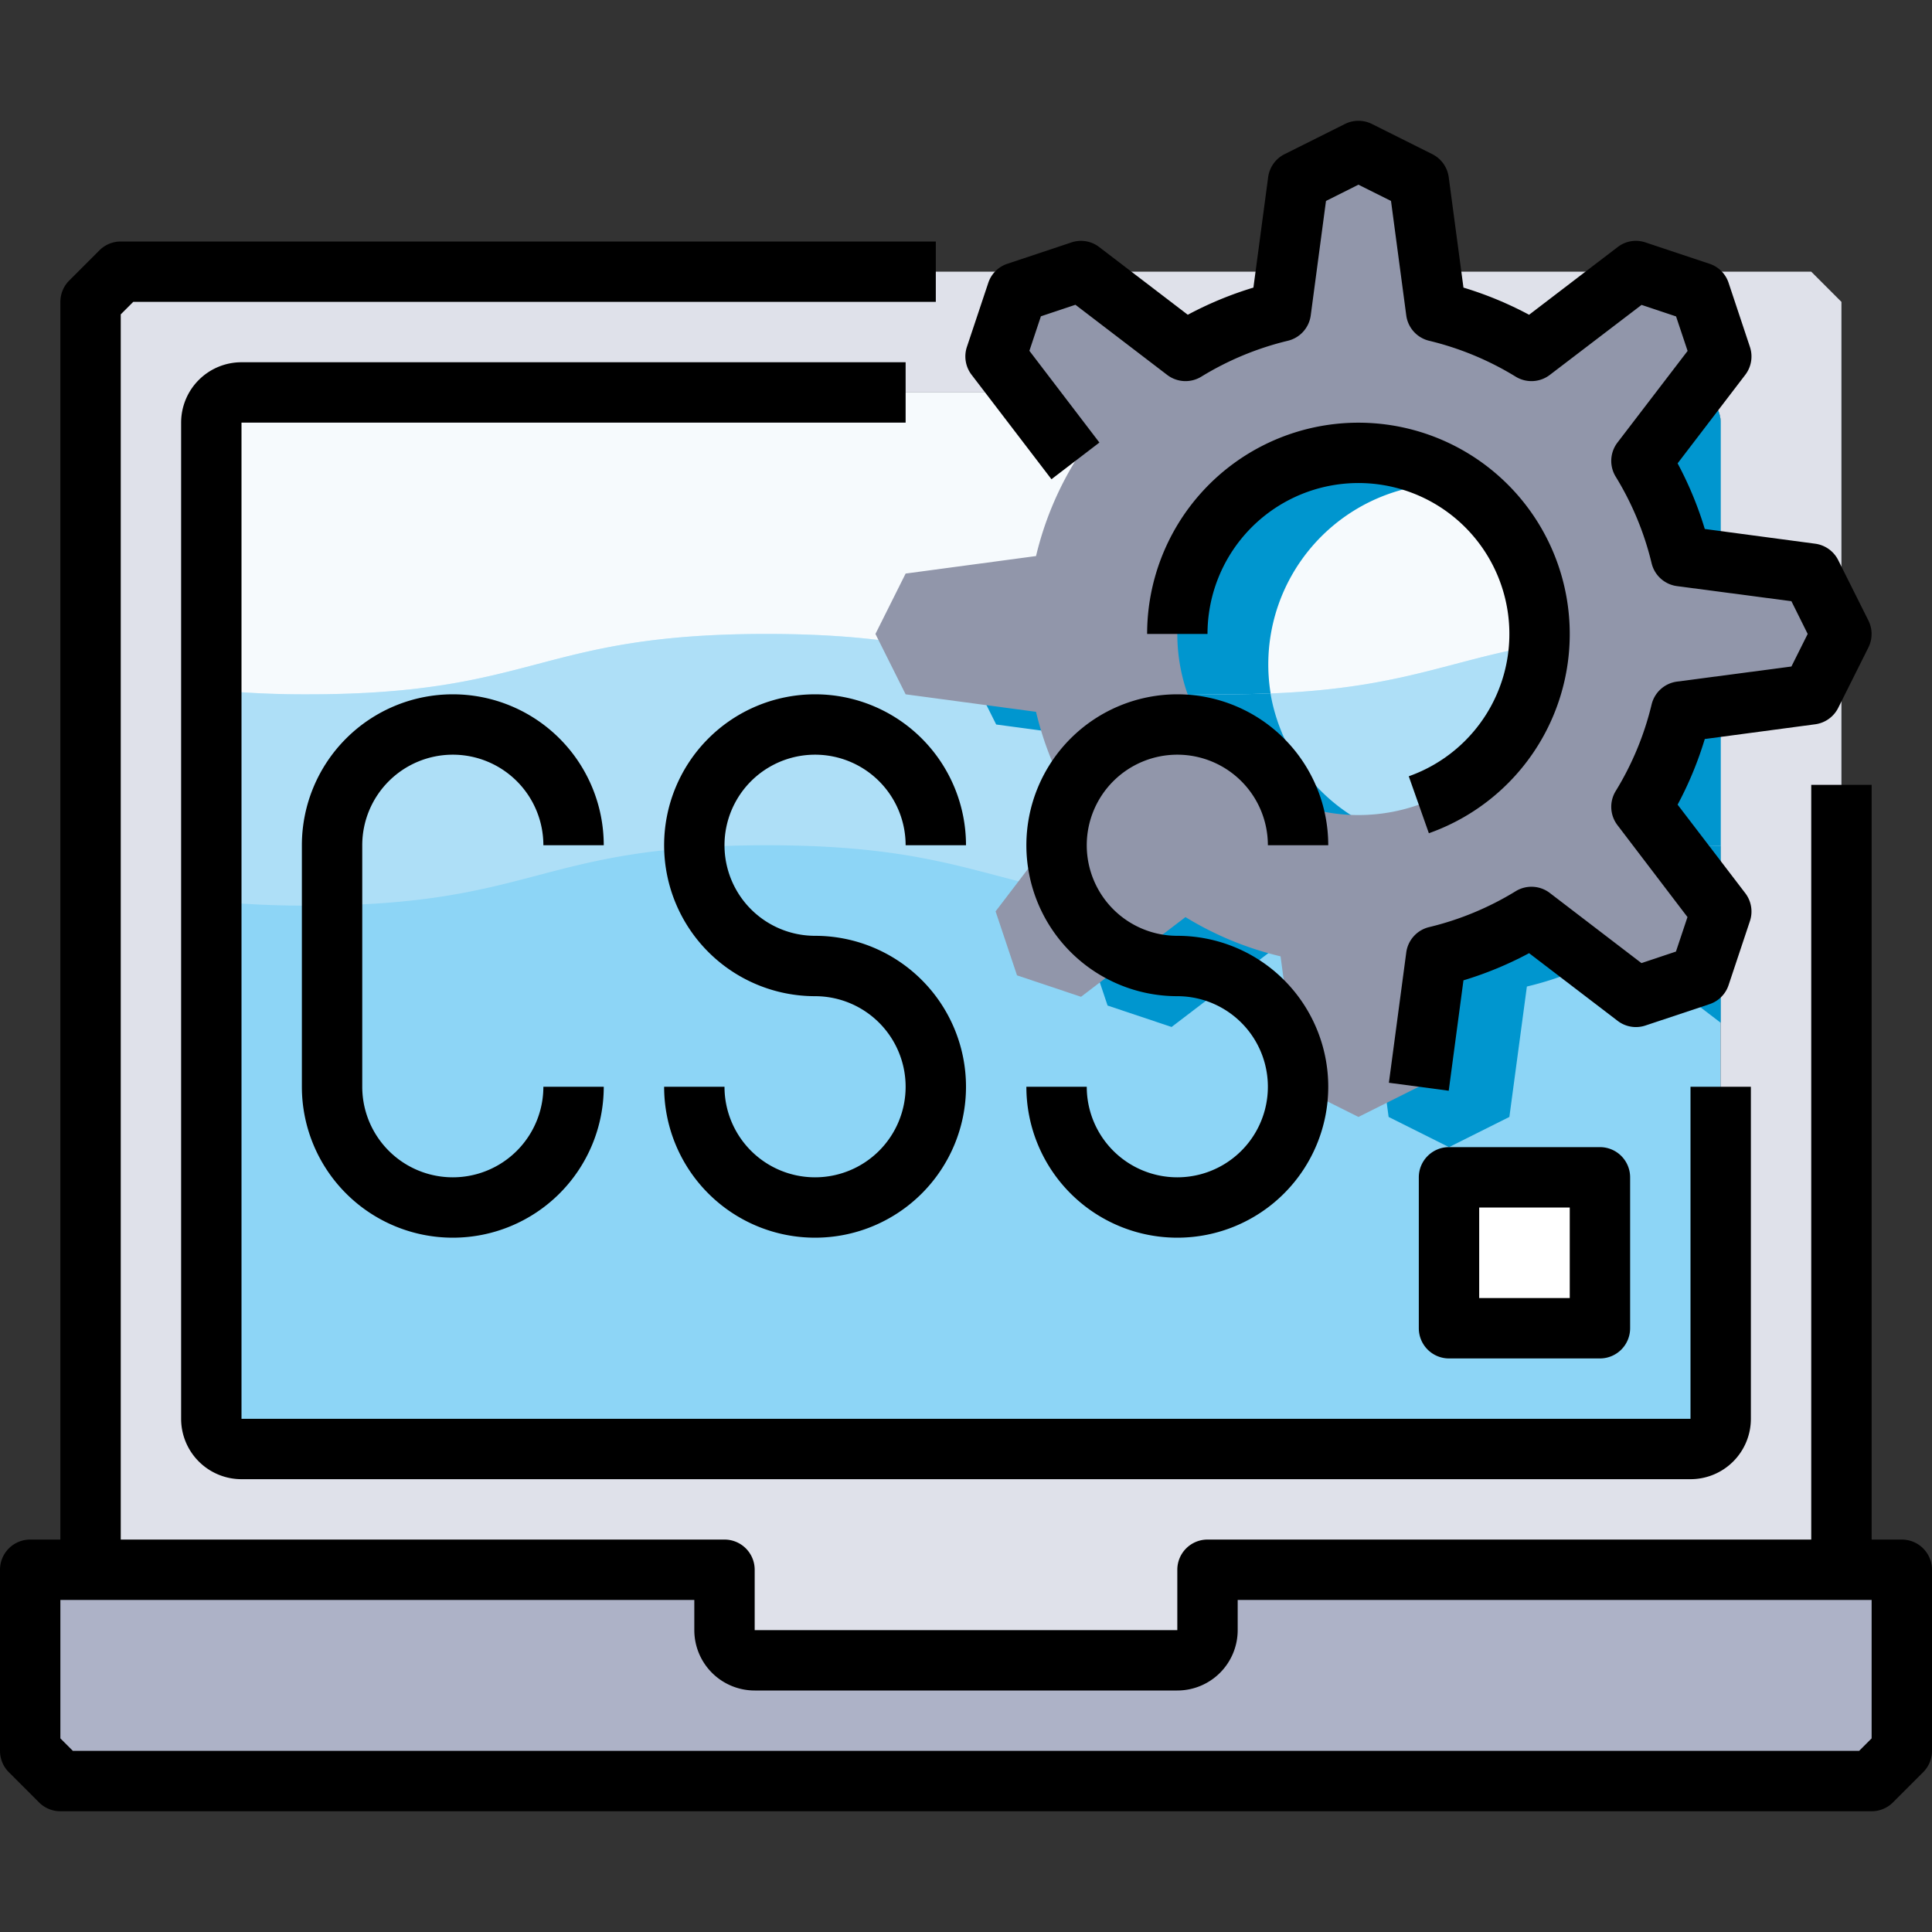 <svg xmlns="http://www.w3.org/2000/svg" viewBox="0 0 64 64"><rect x="0" y="0" width="64" height="64" fill="#333333" stroke="none"/><defs><style>.cls-1{fill:#8dd5f6;}.cls-2{fill:#dfe1ea;}.cls-3{fill:#adb2c7;}.cls-4{fill:#aedff7;}.cls-5{fill:#f6fafd;}.cls-6{fill:#0096cf;}.cls-7{fill:#9196aa;}.cls-8{fill:#fff;}</style></defs><title>73-Css Code</title><g id="_73-Css_Code" data-name="73-Css Code"><rect class="cls-1" x="7" y="13" width="50" height="35" rx="1" ry="1"/><path class="cls-2" d="M61,10V52H40v2a1,1,0,0,1-1,1H25a1,1,0,0,1-1-1V52H3V10L4,9H60ZM57,47V14a1,1,0,0,0-1-1H8a1,1,0,0,0-1,1V47a1,1,0,0,0,1,1H56A1,1,0,0,0,57,47Z"/><path class="cls-3" d="M63,52v6l-1,1H2L1,58V52H24v2a1,1,0,0,0,1,1H39a1,1,0,0,0,1-1V52H63Z"/><path class="cls-4" d="M55.8,21c-7.6,0-7.6,2-15.2,2s-7.6-2-15.2-2-7.6,2-15.2,2A31.65,31.65,0,0,1,7,22.85v7a31.65,31.65,0,0,0,3.2.15c7.6,0,7.6-2,15.2-2s7.6,2,15.2,2,7.6-2,15.2-2c.43,0,.82.01,1.2.022v-7C56.617,21.01,56.227,21,55.8,21Z"/><path class="cls-5" d="M25.394,21c7.6,0,7.6,2,15.2,2s7.6-2,15.2-2c.43,0,.82.01,1.2.022V14a1,1,0,0,0-1-1H8a1,1,0,0,0-1,1v8.85a31.65,31.65,0,0,0,3.2.15C17.794,23,17.794,21,25.394,21Z"/><path class="cls-6" d="M40.6,30a31.021,31.021,0,0,1-3.567-.184L35.98,31.19l.71,2.12,2.12.71,3.46-2.64a10.8,10.8,0,0,0,3.15,1.3L46,37l2,1,2-1,.58-4.32a10.8,10.8,0,0,0,3.15-1.3l3.27,2.5V28.022c-.383-.012-.773-.022-1.2-.022C48.2,28,48.2,30,40.6,30Z"/><path class="cls-6" d="M53.918,21.051A6.066,6.066,0,0,1,54,22a6,6,0,0,1-11.914.969c-.466.019-.956.031-1.491.031a27.628,27.628,0,0,1-8.482-1.227L32,22l1,2,4.32.58a10.8,10.8,0,0,0,1.3,3.15l-1.592,2.086A31.021,31.021,0,0,0,40.6,30c7.6,0,7.6-2,15.2-2,.43,0,.82.01,1.2.022v-7c-.383-.012-.773-.022-1.2-.022C55.106,21,54.5,21.021,53.918,21.051Z"/><path class="cls-6" d="M37.32,19.42,33,20l-.887,1.773A27.628,27.628,0,0,0,40.6,23c.535,0,1.025-.012,1.491-.031a5.993,5.993,0,1,1,11.832-1.918C54.5,21.021,55.106,21,55.8,21c.43,0,.82.01,1.2.022V14a.986.986,0,0,0-.079-.388,1.007,1.007,0,0,0-.533-.533A.982.982,0,0,0,56,13H36.125l2.495,3.27A10.8,10.8,0,0,0,37.32,19.42Z"/><path class="cls-7" d="M60,19l1,2-1,2-4.32.58a10.8,10.8,0,0,1-1.3,3.15l2.64,3.46-.71,2.12-2.12.71-3.46-2.64a10.8,10.8,0,0,1-3.15,1.3L47,36l-2,1-2-1-.58-4.32a10.8,10.8,0,0,1-3.15-1.3l-3.46,2.64-2.12-.71-.71-2.12,2.64-3.46a10.8,10.8,0,0,1-1.3-3.15L30,23l-1-2,1-2,4.32-.58a10.8,10.8,0,0,1,1.3-3.15l-2.64-3.46.71-2.12,2.12-.71,3.46,2.64a10.8,10.8,0,0,1,3.15-1.3L43,6l2-1,2,1,.58,4.32a10.8,10.8,0,0,1,3.15,1.3l3.46-2.64,2.12.71.71,2.12-2.64,3.46a10.8,10.8,0,0,1,1.3,3.15Zm-9,2a6,6,0,1,0-6,6A6,6,0,0,0,51,21Z"/><rect class="cls-8" x="48" y="39" width="5" height="5"/><path d="M63,51H62V26H60V51H40a1,1,0,0,0-1,1v2H25V52a1,1,0,0,0-1-1H4V10.414L4.414,10H31V8H4a1,1,0,0,0-.707.293l-1,1A1,1,0,0,0,2,10V51H1a1,1,0,0,0-1,1v6a1,1,0,0,0,.293.707l1,1A1,1,0,0,0,2,60H62a1,1,0,0,0,.707-.293l1-1A1,1,0,0,0,64,58V52A1,1,0,0,0,63,51Zm-1,6.586L61.586,58H2.414L2,57.586V53H23v1a2,2,0,0,0,2,2H39a2,2,0,0,0,2-2V53H62Z"/><path d="M6,14V47a2,2,0,0,0,2,2H56a2,2,0,0,0,2-2V36H56V47H8V14H30V12H8A2,2,0,0,0,6,14Z"/><path d="M34.831,15.875l1.588-1.215L34.1,11.621l.381-1.143,1.144-.382,3.039,2.323a1,1,0,0,0,1.13.059,9.911,9.911,0,0,1,2.869-1.19,1,1,0,0,0,.757-.841l.505-3.79L45,6.118l1.079.539.505,3.79a1,1,0,0,0,.757.841,9.911,9.911,0,0,1,2.869,1.19,1,1,0,0,0,1.13-.059L54.379,10.1l1.143.382.382,1.143L53.581,14.66a1,1,0,0,0-.059,1.13,9.911,9.911,0,0,1,1.19,2.869,1,1,0,0,0,.841.757l3.79.5L59.882,21l-.539,1.079-3.79.5a1,1,0,0,0-.841.757,9.911,9.911,0,0,1-1.19,2.869,1,1,0,0,0,.059,1.13L55.9,30.379l-.382,1.143-1.143.382L51.34,29.581a1,1,0,0,0-1.13-.059,9.911,9.911,0,0,1-2.869,1.19,1,1,0,0,0-.757.841l-.575,4.315,1.982.264.488-3.657a11.867,11.867,0,0,0,2.174-.9l2.932,2.241a.993.993,0,0,0,.924.155l2.121-.707a.994.994,0,0,0,.632-.632l.707-2.121a1,1,0,0,0-.155-.924l-2.241-2.932a11.867,11.867,0,0,0,.9-2.174l3.657-.488a1,1,0,0,0,.763-.544l1-2a1,1,0,0,0,0-.894l-1-2a1,1,0,0,0-.763-.544l-3.657-.488a11.867,11.867,0,0,0-.9-2.174l2.241-2.932a1,1,0,0,0,.155-.924L57.262,9.37a.994.994,0,0,0-.632-.632l-2.121-.707a.99.99,0,0,0-.924.155l-2.932,2.241a11.867,11.867,0,0,0-2.174-.9l-.488-3.657a1,1,0,0,0-.544-.763l-2-1a1,1,0,0,0-.894,0l-2,1a1,1,0,0,0-.544.763l-.488,3.657a11.867,11.867,0,0,0-2.174.9L36.415,8.186a.991.991,0,0,0-.924-.155l-2.121.707a.994.994,0,0,0-.632.632l-.708,2.121a1,1,0,0,0,.155.924Z"/><path d="M46.667,25.715l.666,1.887A7,7,0,1,0,38,21h2a5,5,0,1,1,6.667,4.715Z"/><path d="M53,45a1,1,0,0,0,1-1V39a1,1,0,0,0-1-1H48a1,1,0,0,0-1,1v5a1,1,0,0,0,1,1Zm-4-5h3v3H49Z"/><path d="M39,39a3,3,0,0,1-3-3H34a5,5,0,1,0,5-5,3,3,0,1,1,3-3h2a5,5,0,1,0-5,5,3,3,0,0,1,0,6Z"/><path d="M27,25a3,3,0,0,1,3,3h2a5,5,0,1,0-5,5,3,3,0,1,1-3,3H22a5,5,0,1,0,5-5,3,3,0,0,1,0-6Z"/><path d="M15,25a3,3,0,0,1,3,3h2a5,5,0,0,0-10,0v8a5,5,0,0,0,10,0H18a3,3,0,0,1-6,0V28A3,3,0,0,1,15,25Z"/></g></svg>